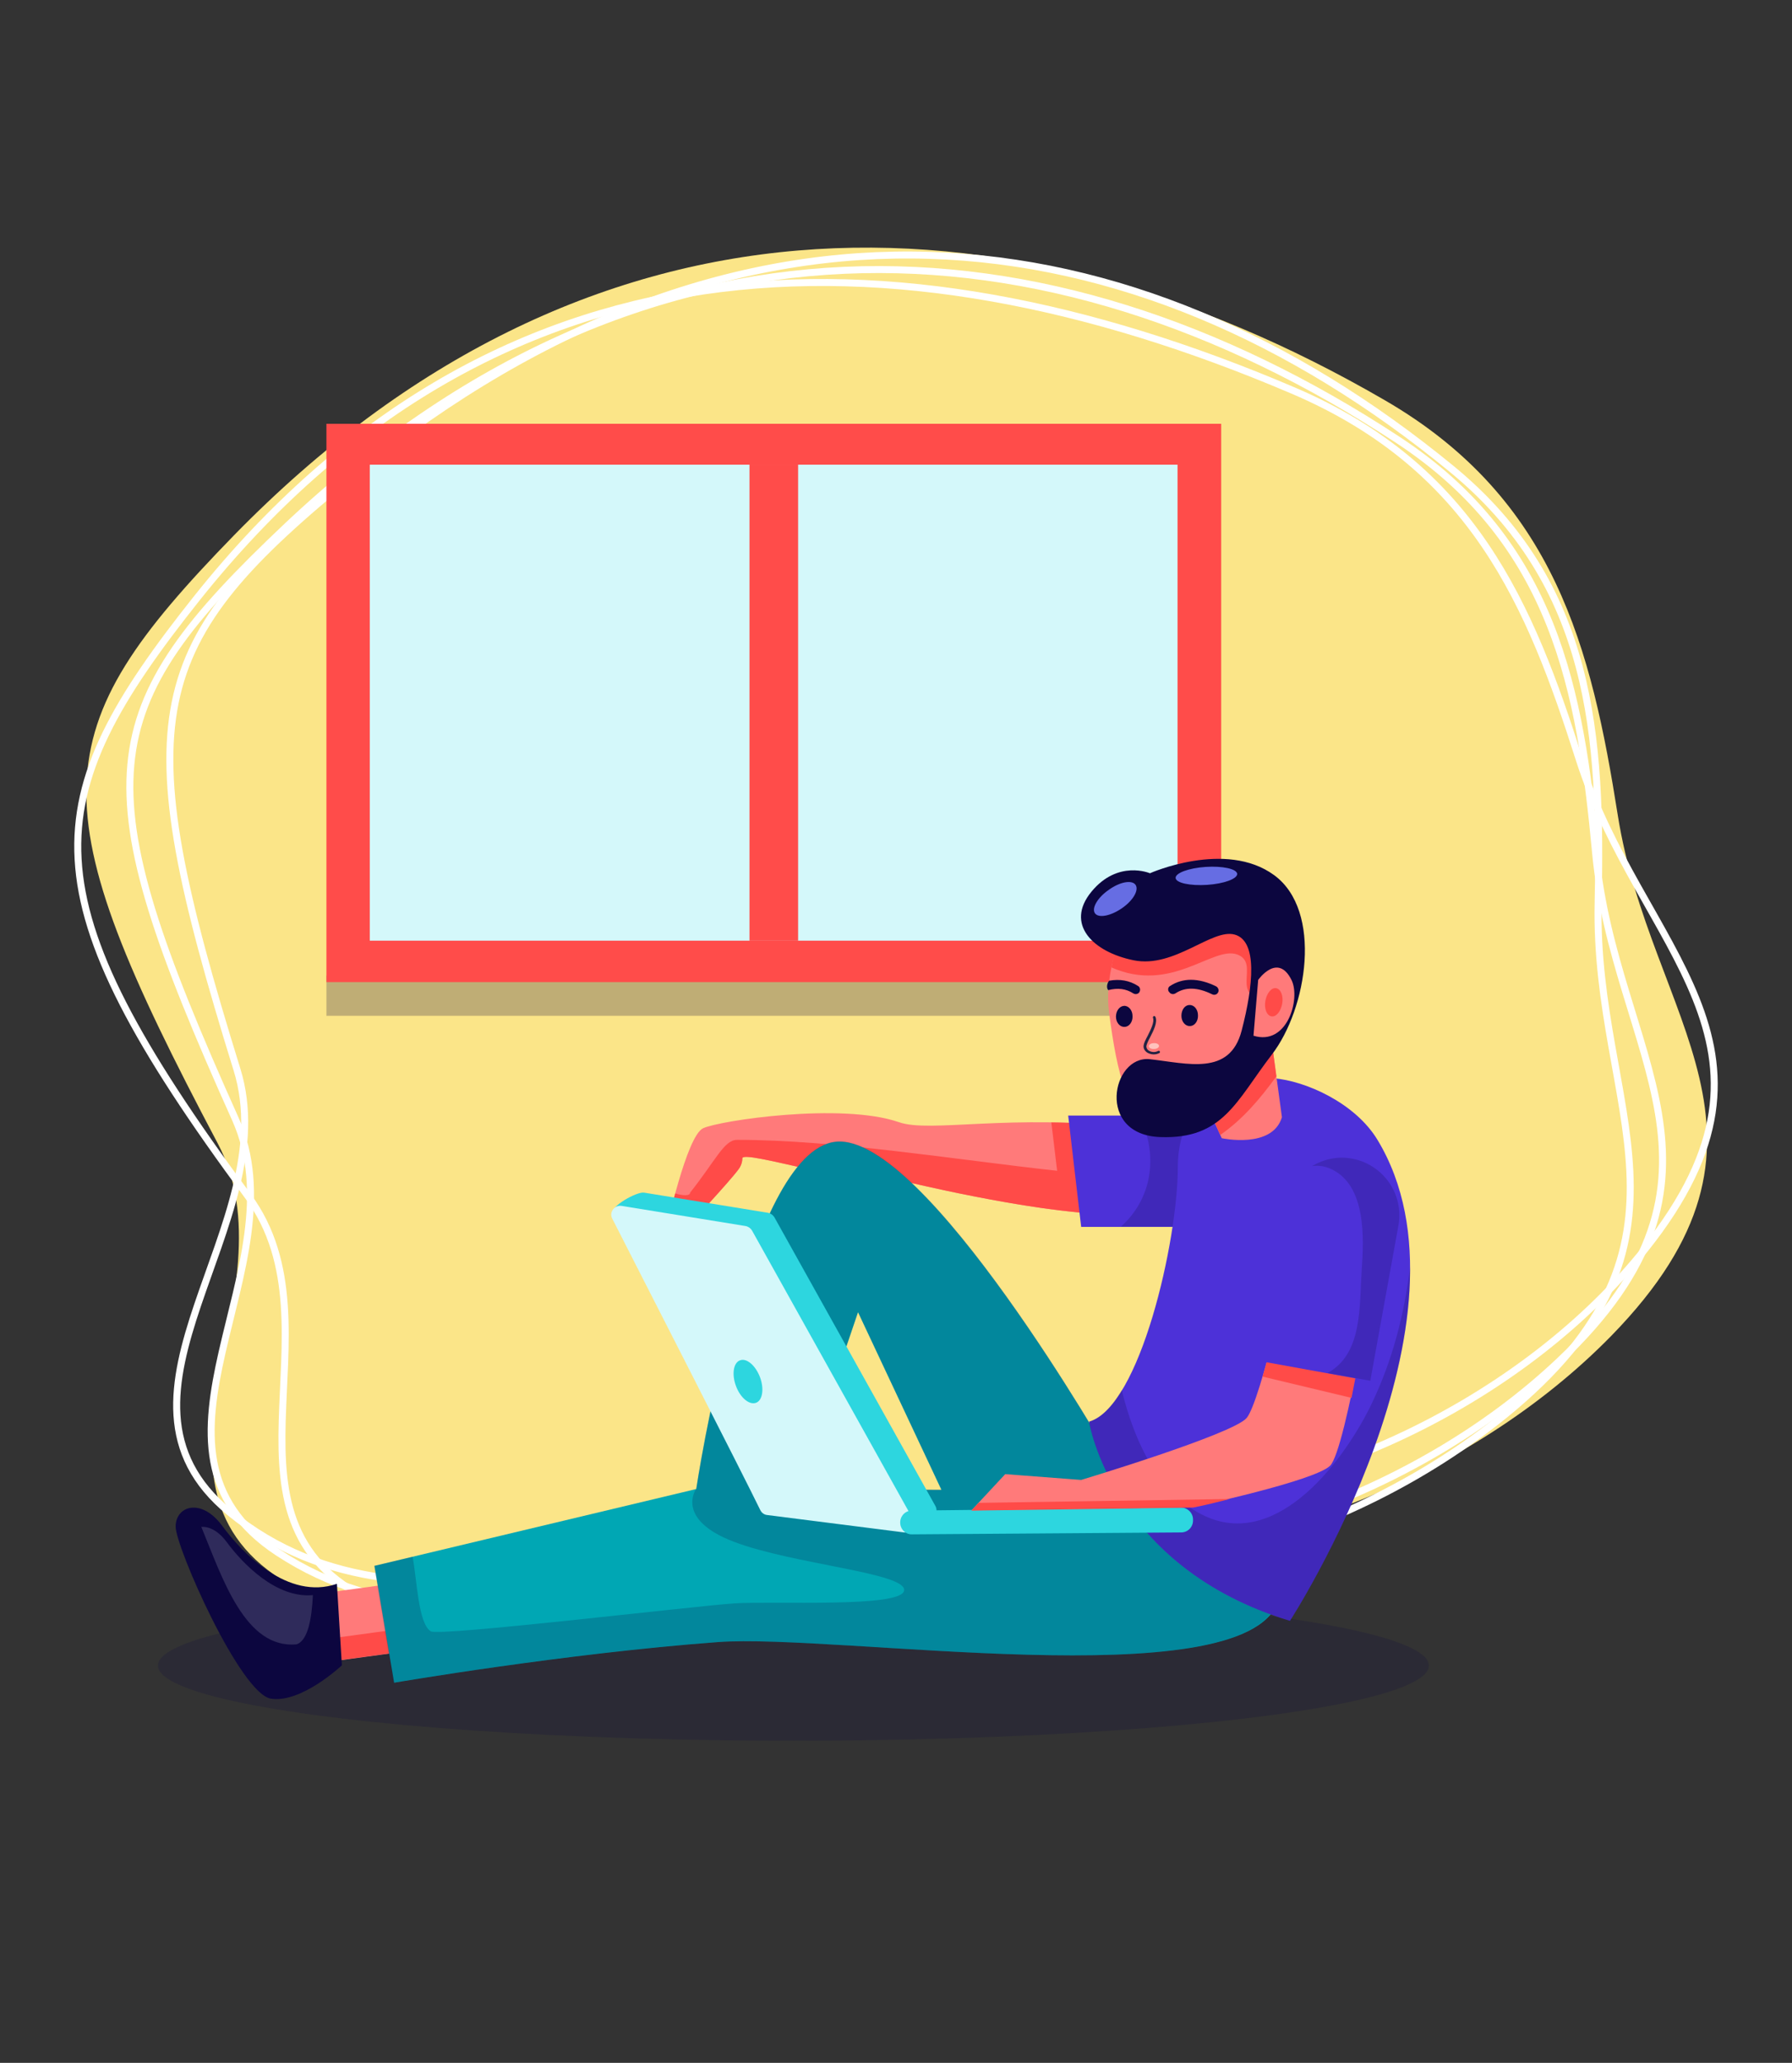 <svg xmlns="http://www.w3.org/2000/svg" xmlns:xlink="http://www.w3.org/1999/xlink" id="Layer_1" x="0px" y="0px" viewBox="0 0 64.89 74.67" style="enable-background:new 0 0 64.89 74.67;" xml:space="preserve"><rect x="0" y="0" width="64.89" height="74.67" fill="#333333" stroke="none"/> <style type="text/css"> .st0{fill:#3BBC56;} .st1{fill:#F2F2F2;} .st2{clip-path:url(#SVGID_00000122718463240336331590000012867586642070688920_);fill:#31AA3F;} .st3{clip-path:url(#SVGID_00000122718463240336331590000012867586642070688920_);fill:#8DD83D;} .st4{fill:#FBE588;} .st5{fill:none;stroke:#FFFFFF;stroke-width:0.253;stroke-miterlimit:10;} .st6{opacity:0.2;fill:#0C063F;} .st7{opacity:0.25;fill:#0C063F;} .st8{fill:#FF4C4A;} .st9{fill:#D4F8FA;} .st10{fill:#FF7A7A;} .st11{fill:#FF4B48;} .st12{fill:#4D31D8;} .st13{fill:#00A7B4;} .st14{fill:#0C063F;} .st15{fill:#666DE3;} .st16{fill:#212242;} .st17{fill:#FFC2BD;} .st18{opacity:0.15;fill:#FAFFFC;} .st19{fill:#2DD6DF;} </style> <g> <g> <path class="st4" d="M8.47,19.38c12.67-12.98,27.9-12.89,41.68-4.89c6.16,3.57,7.48,9,8.43,15.01c1.17,7.43,6.78,11.66-0.22,18.84 c-5.13,5.25-13.29,8.37-20.03,7.8c-10.66-0.89-19.65,5.98-27.84,1.22c-6.22-3.61,0.25-10.59-2.61-15.98 C1.37,29.08,1.53,26.5,8.47,19.38z"></path> <path class="st5" d="M12.86,17.11c14-11.36,28.2-9.57,39.69-0.15c5.14,4.21,5.45,9.7,5.32,15.73c-0.16,7.45,4.35,12.24-3.39,18.53 c-5.67,4.6-13.81,6.75-20,5.44c-9.79-2.07-19.33,3.68-26.17-1.92c-5.19-4.25,2.02-10.4,0.27-16.03 C4.59,25.86,5.18,23.34,12.86,17.11z"></path> <path class="st5" d="M7.14,21.64C17.8,8.28,32.16,7.88,46.81,14.13c6.55,2.79,8.6,7.78,10.37,13.34 c2.19,6.88,8.29,10.34,2.4,17.73c-4.31,5.41-11.91,9.09-18.61,9.18c-10.6,0.14-18.49,7.43-27.21,3.71 c-6.62-2.82-1.23-9.98-4.78-14.79C0.87,32.34,1.3,28.97,7.14,21.64z"></path> <path class="st5" d="M10.39,19.05C23.29,6.88,37.88,7.56,50.6,15.91c5.69,3.73,6.63,9.08,7.18,14.98 c0.69,7.3,5.81,11.65-1.32,18.38c-5.22,4.93-13.23,7.65-19.65,6.83c-10.16-1.29-19.17,5.06-26.74,0.1 c-5.75-3.77,0.86-10.33-1.55-15.7C3.01,28.24,3.32,25.73,10.39,19.05z"></path> <ellipse class="st6" cx="28.73" cy="60.29" rx="23.01" ry="2.72"></ellipse> </g> <g> <g> <rect x="11.82" y="35.31" class="st7" width="32.4" height="1.46"></rect> <rect x="11.82" y="15.34" class="st8" width="32.4" height="20.21"></rect> <rect x="13.39" y="16.82" class="st9" width="29.25" height="17.23"></rect> <rect x="27.14" y="16.82" class="st8" width="1.76" height="17.23"></rect> </g> <g> <g> <g> <path class="st10" d="M41.05,40.82c-4.5-0.52-7.36,0.2-8.5-0.2c-2.08-0.72-6.49-0.06-7.09,0.22c-0.6,0.28-1.33,3.66-1.33,3.66 l0.82-0.16c0,0,1.45-1.55,1.79-2.01c0.09-0.12,0.14-0.26,0.14-0.4c0-0.35,4.61,1.16,5.66,0.78c0,0,6.6,1.63,8.83,1.16 L41.05,40.82z"></path> <path class="st11" d="M41.15,43.89c0.08-0.01,0.16-0.02,0.23-0.04l-0.32-3.03c-1.09-0.13-2.09-0.18-2.99-0.19l0.21,1.75 c-3.73-0.41-8.04-1.12-11.59-1.12c-0.47,0-0.77,0.74-1.7,1.91c0,0.12-0.24,0.12-0.54,0.03c-0.19,0.71-0.32,1.3-0.32,1.3 l0.82-0.16c0,0,1.45-1.55,1.79-2.01c0.09-0.12,0.14-0.26,0.14-0.4c0-0.35,4.61,1.16,5.66,0.78c0,0,4.78,1.18,7.57,1.24 C40.5,43.95,40.84,43.94,41.15,43.89z"></path> <path class="st12" d="M43.94,40.38h-5.26l0.47,4.03h5.74c0,0,2.02,0,1.54-2.01C45.95,40.38,43.94,40.38,43.94,40.38z"></path> <path class="st6" d="M46.43,42.39c-0.47-2.01-2.49-2.01-2.49-2.01h-2.7c0.07,0.14,0.14,0.29,0.2,0.44 c0.49,1.38,0.11,2.73-0.85,3.58h4.29C44.88,44.4,46.9,44.4,46.43,42.39z"></path> <rect x="12.03" y="57.14" transform="matrix(0.135 0.991 -0.991 0.135 69.656 37.63)" class="st10" width="2.49" height="3.16"></rect> <rect x="12.97" y="57.96" transform="matrix(0.135 0.991 -0.991 0.135 70.572 38.233)" class="st11" width="0.82" height="3.16"></rect> <path class="st13" d="M13.56,56.68l11.65-2.78l8.88,0.03l-3.02-6.43l-2.18,6.42l-3.68-0.01c0,0,1.83-12.26,5.06-12.58 c3.22-0.32,9.94,11.46,9.94,11.46l6.05,5.24c-1.39,3.42-15.96,1.09-20.27,1.41c-5.54,0.41-11.72,1.47-11.72,1.47L13.56,56.68z"></path> <path class="st6" d="M40.21,52.78c0,0-6.71-11.78-9.94-11.46c-3.22,0.32-5.06,12.58-5.06,12.58l3.68,0.01l2.18-6.42l3.02,6.43 l-8.88-0.03c0,0-0.79,1.1,1.37,1.92c2.16,0.82,6.24,1.12,6.16,1.76c-0.08,0.64-4.71,0.37-6.17,0.47 c-1.47,0.1-10.66,1.2-10.97,1.01c-0.46-0.28-0.5-1.87-0.66-2.7l-1.39,0.33l0.7,4.23c0,0,6.18-1.06,11.72-1.47 c4.31-0.32,18.88,2.01,20.27-1.41L40.21,52.78z"></path> <path class="st12" d="M46.71,58.67c0,0,7.09-10.93,3.17-17.41c-0.81-1.34-2.61-2.14-3.77-2.23c-2.29-0.16-3.46,1.33-3.46,3.21 c0,2.68-1.37,8.69-3.21,9.22C39.43,51.47,40.29,56.73,46.71,58.67z"></path> <path class="st6" d="M49.68,50.79c-0.97,2.03-3.38,5.29-6.02,4.1c-1.67-0.75-2.58-2.68-3.04-4.57 c-0.36,0.6-0.76,1.02-1.19,1.14c0,0,0.86,5.27,7.28,7.21c0,0,4.38-6.75,4.35-12.79C50.85,47.57,50.43,49.22,49.68,50.79z"></path> <g> <path class="st10" d="M42.64,37.7l1.6,3.5c0,0,1.83,0.4,2.18-0.76l-0.78-5.73L42.64,37.7z"></path> <path class="st11" d="M46.22,38.96l-0.58-4.26l-3,3l1.55,3.38C45.01,40.51,45.64,39.76,46.22,38.96z"></path> <path class="st10" d="M40.16,36.65c0.3,2.28,0.66,3.81,1.79,4.01c1.13,0.19,2.67-1.01,3.52-2.27c2.3-3.4,0.6-5.83-0.7-6.4 C41.59,30.57,39.86,34.37,40.16,36.65z"></path> <path class="st11" d="M44.8,34.55c0.88,0.32-0.36,1.61,1.16,1.61c0.57-2.27-0.18-3.74-1.19-4.18 c-2.58-1.14-4.16,0.93-4.52,3.04C42.43,35.98,43.91,34.23,44.8,34.55z"></path> <path class="st14" d="M41.63,38.34c1.37,0.15,2.9,0.62,3.33-1.03c0.43-1.65,0.58-3.25-0.25-3.48 c-0.83-0.23-2.18,1.23-3.66,0.93s-2.49-1.31-1.53-2.48c0.96-1.17,2.12-0.67,2.12-0.67s2.74-1.22,4.5,0.07 c1.76,1.29,1.2,4.83-0.09,6.5c-1.29,1.68-1.76,3.06-4.03,2.98C39.68,41.08,40.26,38.2,41.63,38.34z"></path> <path class="st15" d="M44.8,31.63c0.01,0.18-0.48,0.36-1.09,0.4c-0.62,0.04-1.13-0.07-1.14-0.25 c-0.01-0.18,0.48-0.36,1.09-0.4C44.27,31.34,44.78,31.45,44.8,31.63z"></path> <path class="st15" d="M41.12,32.03c0.13,0.19-0.09,0.57-0.5,0.85c-0.41,0.28-0.84,0.36-0.97,0.18s0.09-0.57,0.5-0.85 C40.55,31.92,40.99,31.84,41.12,32.03z"></path> <path class="st10" d="M45.56,35.47c0,0,0.71-1.01,1.21,0.01c0.33,0.68-0.16,2.39-1.38,2.01L45.56,35.47z"></path> <g> <g> <g> <path class="st14" d="M43.07,36.38c0.17-0.01,0.31,0.16,0.31,0.37c0.01,0.21-0.12,0.39-0.29,0.39 c-0.17,0.01-0.31-0.16-0.31-0.37C42.78,36.56,42.9,36.38,43.07,36.38z"></path> <path class="st14" d="M40.7,36.41c0.17-0.01,0.31,0.16,0.31,0.37c0.01,0.21-0.12,0.39-0.29,0.39 c-0.17,0.01-0.31-0.16-0.31-0.37C40.41,36.59,40.54,36.42,40.7,36.41z"></path> </g> </g> <g> <path class="st16" d="M41.86,38.16c0.04-0.01,0.08-0.02,0.12-0.04c0.02-0.01,0.03-0.04,0.02-0.06 c-0.01-0.02-0.04-0.03-0.06-0.02c-0.13,0.07-0.26,0.04-0.34-0.01c-0.04-0.02-0.09-0.08-0.09-0.16 c0.01-0.07,0.07-0.2,0.14-0.33c0.13-0.25,0.27-0.54,0.19-0.73c-0.01-0.02-0.04-0.04-0.06-0.03 c-0.02,0.01-0.04,0.04-0.03,0.06c0.06,0.15-0.08,0.43-0.19,0.65c-0.08,0.15-0.14,0.27-0.15,0.36 c-0.01,0.1,0.04,0.19,0.13,0.25C41.64,38.16,41.76,38.18,41.86,38.16z"></path> </g> <g> <path class="st14" d="M42.3,35.79c0.01-0.04,0.03-0.08,0.07-0.1c0.46-0.3,1.02-0.3,1.66,0.01c0.08,0.04,0.12,0.14,0.08,0.22 c-0.03,0.06-0.08,0.09-0.15,0.09c-0.02,0-0.05-0.01-0.07-0.02c-0.53-0.26-0.97-0.27-1.33-0.03 c-0.04,0.02-0.08,0.03-0.12,0.02c-0.04-0.01-0.08-0.03-0.1-0.07C42.3,35.88,42.3,35.83,42.3,35.79z"></path> </g> <path class="st14" d="M41.04,35.96c0.04,0.02,0.08,0.03,0.12,0.02c0.04-0.01,0.08-0.03,0.1-0.07 c0.02-0.04,0.03-0.08,0.02-0.12c-0.01-0.04-0.03-0.08-0.07-0.1c-0.31-0.2-0.66-0.26-1.05-0.19c-0.08,0.11-0.1,0.26-0.03,0.34 C40.48,35.75,40.78,35.79,41.04,35.96z"></path> <path class="st17" d="M41.6,37.87c0,0.06,0.09,0.11,0.19,0.1c0.1,0,0.18-0.05,0.18-0.11c0-0.06-0.09-0.11-0.19-0.1 C41.68,37.76,41.6,37.81,41.6,37.87z"></path> <path class="st11" d="M46.21,35.77c-0.17-0.03-0.34,0.18-0.39,0.46c-0.05,0.28,0.05,0.53,0.22,0.56 c0.17,0.03,0.34-0.18,0.39-0.46C46.48,36.05,46.38,35.8,46.21,35.77z"></path> </g> </g> <path class="st14" d="M12.2,57.33l0.18,2.95c0,0-1.45,1.37-2.56,1.21c-1.11-0.16-3.46-5.49-3.46-6.23 c0-0.75,0.92-1.05,1.67-0.05C8.77,56.22,10.43,57.94,12.2,57.33z"></path> <path class="st18" d="M10.74,59.52c0.42-0.14,0.55-0.96,0.59-1.78c-1.34,0.12-2.55-1.15-3.12-1.92 c-0.31-0.42-0.65-0.57-0.92-0.55C8.04,57.09,8.87,59.7,10.74,59.52z"></path> </g> </g> </g> <g> <g> <g> <path class="st19" d="M23.32,43.17l4.49,0.73c0.1,0.02,0.18,0.08,0.23,0.16l5.83,10.45c0.13,0.23-0.06,0.51-0.32,0.48 l-4.96-0.63c-0.11-0.01-0.2-0.08-0.25-0.18c-0.56-1.16-5.06-8.17-6.14-10.27C22.09,43.67,23.06,43.13,23.32,43.17z"></path> </g> <g> <path class="st9" d="M22.51,43.65L27,44.38c0.1,0.02,0.18,0.08,0.23,0.16l5.83,10.45c0.13,0.23-0.06,0.51-0.32,0.48l-4.96-0.63 c-0.11-0.01-0.2-0.08-0.25-0.18c-0.56-1.16-4.29-8.45-5.36-10.55C22.05,43.88,22.25,43.61,22.51,43.65z"></path> </g> </g> <path class="st19" d="M42.76,54.57l-9.74,0.11c-0.26,0-0.45,0.23-0.42,0.48l0,0c0.02,0.22,0.21,0.39,0.43,0.38l9.74-0.07 c0.24,0,0.43-0.19,0.43-0.43l0-0.04C43.2,54.76,43,54.57,42.76,54.57z"></path> <path class="st10" d="M35.18,54.67l1.22-1.31l2.75,0.21c0,0,5.48-1.65,5.99-2.24c0.51-0.59,1.68-5.89,1.68-5.89l3.06-0.17 c0,0-1.13,7.23-1.72,7.79s-4.96,1.49-4.96,1.49L35.18,54.67z"></path> <path class="st11" d="M35.44,54.4l-0.26,0.28l8.02-0.11c0,0,0.31-0.05,1.33-0.31L35.44,54.4z"></path> <path class="st11" d="M48.94,50.6c0.43-2.14,0.94-5.32,0.94-5.32l-3.06,0.17c0,0-0.58,2.62-1.1,4.38L48.94,50.6z"></path> <path class="st19" d="M27.52,49.85c0.16,0.43,0.09,0.85-0.15,0.93s-0.56-0.18-0.72-0.61c-0.16-0.43-0.09-0.85,0.15-0.93 C27.04,49.15,27.36,49.43,27.52,49.85z"></path> </g> <path class="st12" d="M49.61,49.99l-4.08-0.74l1.02-5.63c0.21-1.13,1.29-1.88,2.41-1.67l0,0c1.13,0.21,1.88,1.29,1.67,2.41 L49.61,49.99z"></path> <path class="st6" d="M48.96,41.94L48.96,41.94c-0.52-0.1-1.03,0.02-1.45,0.27c0.22-0.03,0.46-0.01,0.72,0.12 c1.24,0.6,1.16,2.49,1.08,3.62c-0.09,1.37,0.03,3.06-1.24,3.75l1.55,0.28l1.02-5.63C50.84,43.23,50.09,42.15,48.96,41.94z"></path> </g> </g> </svg>